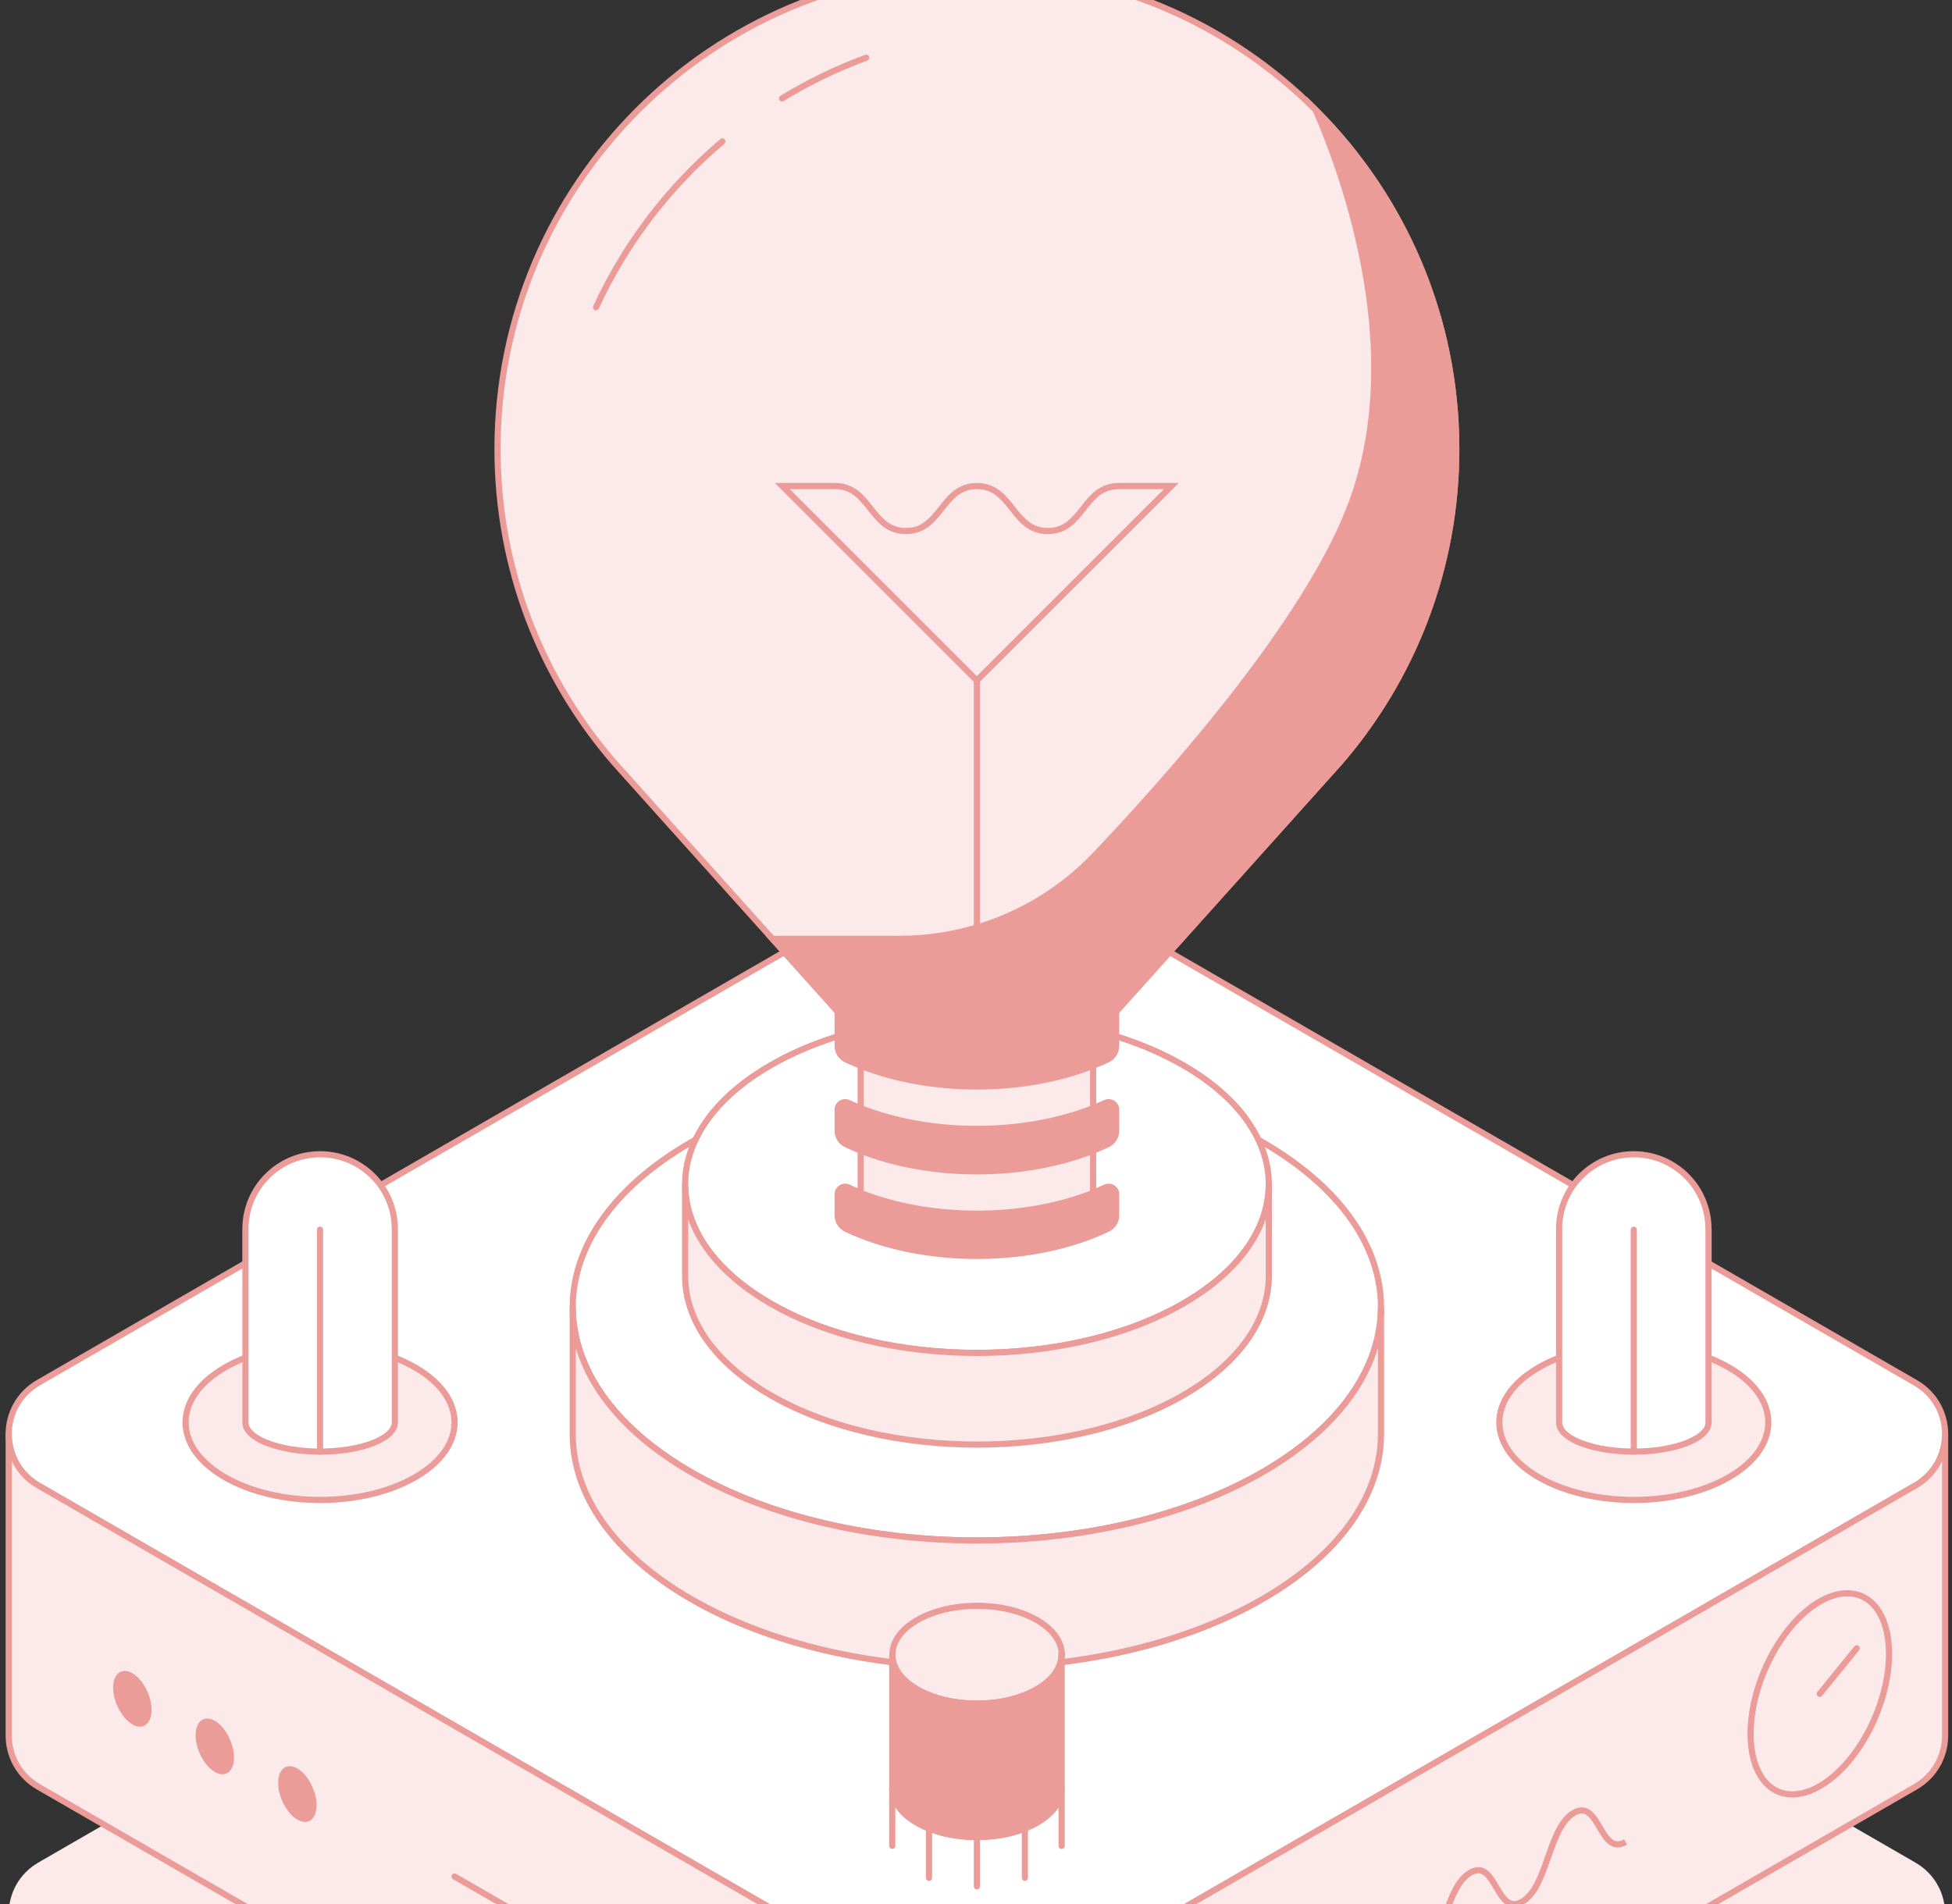 <svg width="246" height="240" viewBox="0 0 246 240" fill="none" xmlns="http://www.w3.org/2000/svg">
<rect x="0" y="0" width="246" height="240" fill="#333333" stroke="none"/>
<path d="M245.132 241.251C245.132 243.765 243.885 246.279 241.39 247.725L219.712 260.246L134.331 309.537C127.395 313.544 118.843 313.544 111.906 309.537L26.516 260.246L4.838 247.725C2.343 246.279 1.096 243.765 1.096 241.251C1.096 238.738 2.343 236.215 4.838 234.769L111.906 172.956C118.843 168.949 127.395 168.949 134.331 172.956L241.39 234.778C243.885 236.224 245.132 238.738 245.132 241.251Z" fill="#FBEAE9"/>
<path d="M245.132 180.771C245.132 183.285 243.885 185.798 241.39 187.244L219.712 199.765L134.331 249.057C127.395 253.063 118.843 253.063 111.906 249.057L26.516 199.765L4.838 187.244C2.343 185.798 1.096 183.285 1.096 180.771C1.096 178.257 2.343 175.734 4.838 174.288L111.906 112.476C118.843 108.469 127.395 108.469 134.331 112.476L241.39 174.298C243.885 175.744 245.132 178.257 245.132 180.771Z" fill="white" stroke="#EB9B98" stroke-width="0.777" stroke-linecap="round" stroke-linejoin="round"/>
<path d="M245.132 180.771V218.751C245.132 221.265 243.885 223.778 241.39 225.224L134.331 287.037C127.395 291.044 118.843 291.044 111.906 287.037L4.838 225.224C2.343 223.778 1.096 221.265 1.096 218.751V180.771C1.096 183.285 2.343 185.799 4.838 187.245L26.516 199.766L111.906 249.057C118.843 253.064 127.395 253.064 134.331 249.057L219.712 199.766L241.39 187.245C243.885 185.799 245.132 183.285 245.132 180.771Z" fill="#FBEAE9" stroke="#EB9B98" stroke-width="0.777" stroke-linecap="round" stroke-linejoin="round"/>
<path d="M222.85 179.288C222.85 179.996 222.718 180.705 222.453 181.395C221.782 183.162 220.261 184.835 217.889 186.205C211.274 190.023 200.539 190.023 193.914 186.205C191.542 184.835 190.011 183.153 189.35 181.395C189.085 180.705 188.953 179.996 188.953 179.288C188.953 176.783 190.607 174.279 193.914 172.37C200.529 168.552 211.264 168.552 217.889 172.37C221.196 174.279 222.85 176.783 222.85 179.288Z" fill="#FBEAE9" stroke="#EB9B98" stroke-width="0.777" stroke-miterlimit="10" stroke-linecap="round"/>
<path d="M215.309 154.906C215.309 149.709 211.094 145.494 205.897 145.494C200.699 145.494 196.484 149.709 196.484 154.906V179.297C196.484 179.561 196.56 179.826 196.702 180.091C197.07 180.752 197.921 181.385 199.244 181.896C202.92 183.332 208.883 183.332 212.559 181.896C213.882 181.376 214.723 180.752 215.101 180.091C215.252 179.826 215.318 179.561 215.318 179.297V154.906H215.309Z" fill="white" stroke="#EB9B98" stroke-width="0.777" stroke-linecap="round" stroke-linejoin="round"/>
<path d="M205.896 155.001V182.973" stroke="#EB9B98" stroke-width="0.777" stroke-linecap="round" stroke-linejoin="round"/>
<path d="M57.286 179.288C57.286 179.996 57.154 180.705 56.889 181.395C56.218 183.162 54.697 184.835 52.325 186.205C45.71 190.023 34.974 190.023 28.35 186.205C25.978 184.835 24.447 183.153 23.786 181.395C23.521 180.705 23.389 179.996 23.389 179.288C23.389 176.783 25.042 174.279 28.35 172.37C34.965 168.552 45.7 168.552 52.325 172.37C55.632 174.279 57.286 176.783 57.286 179.288Z" fill="#FBEAE9" stroke="#EB9B98" stroke-width="0.777" stroke-miterlimit="10" stroke-linecap="round"/>
<path d="M49.754 154.906C49.754 149.709 45.54 145.494 40.342 145.494C35.145 145.494 30.93 149.709 30.93 154.906V179.297C30.93 179.561 31.006 179.826 31.147 180.091C31.516 180.752 32.366 181.385 33.689 181.896C37.365 183.332 43.328 183.332 47.004 181.896C48.327 181.376 49.168 180.752 49.546 180.091C49.698 179.826 49.764 179.561 49.764 179.297V154.906H49.754Z" fill="white" stroke="#EB9B98" stroke-width="0.777" stroke-linecap="round" stroke-linejoin="round"/>
<path d="M40.332 155.001V182.973" stroke="#EB9B98" stroke-width="0.777" stroke-linecap="round" stroke-linejoin="round"/>
<path d="M174.039 164.764C174.039 166.89 173.642 169.016 172.849 171.105C170.826 176.406 166.262 181.443 159.118 185.563C139.235 197.045 106.982 197.045 87.099 185.563C79.965 181.443 75.381 176.406 73.368 171.105C72.575 169.026 72.178 166.89 72.178 164.764C72.178 157.241 77.148 149.719 87.099 143.974C106.982 132.492 139.235 132.492 159.118 143.974C169.059 149.719 174.039 157.241 174.039 164.764Z" fill="white" stroke="#EB9B98" stroke-width="0.777" stroke-miterlimit="10" stroke-linecap="round"/>
<path d="M174.039 164.764V180.772C174.039 188.294 169.059 195.816 159.118 201.562C139.235 213.044 106.982 213.044 87.099 201.562C77.148 195.816 72.178 188.294 72.178 180.772V164.764C72.178 166.89 72.575 169.016 73.368 171.105C75.381 176.406 79.955 181.443 87.099 185.563C106.982 197.045 139.235 197.045 159.118 185.563C166.252 181.443 170.826 176.406 172.849 171.105C173.642 169.026 174.039 166.89 174.039 164.764Z" fill="#FBEAE9" stroke="#EB9B98" stroke-width="0.777" stroke-miterlimit="10" stroke-linecap="round"/>
<path d="M159.901 149.294C159.901 150.824 159.617 152.365 159.041 153.867C157.585 157.695 154.278 161.333 149.128 164.31C134.764 172.607 111.479 172.607 97.115 164.31C91.955 161.333 88.647 157.695 87.202 153.867C86.625 152.365 86.342 150.824 86.342 149.294C86.342 143.86 89.933 138.426 97.115 134.278C111.479 125.98 134.764 125.98 149.128 134.278C156.31 138.426 159.901 143.86 159.901 149.294Z" fill="white" stroke="#EB9B98" stroke-width="0.777" stroke-miterlimit="10" stroke-linecap="round"/>
<path d="M159.901 149.294V160.851C159.901 166.285 156.31 171.719 149.128 175.867C134.764 184.164 111.479 184.164 97.115 175.867C89.923 171.719 86.342 166.285 86.342 160.851V149.294C86.342 150.825 86.625 152.365 87.202 153.868C88.657 157.695 91.965 161.333 97.115 164.31C111.479 172.607 134.764 172.607 149.128 164.31C154.287 161.333 157.585 157.695 159.041 153.868C159.617 152.365 159.901 150.825 159.901 149.294Z" fill="#FBEAE9" stroke="#EB9B98" stroke-width="0.777" stroke-miterlimit="10" stroke-linecap="round"/>
<path d="M183.527 56.608C183.527 71.709 177.98 85.534 168.823 96.118L148.505 118.76L140.416 127.776C139.566 128.22 138.687 128.626 137.761 128.976C128.963 132.463 117.263 132.463 108.466 128.976C107.539 128.626 106.66 128.22 105.81 127.776L97.721 118.76L97.343 118.345L77.403 96.118C68.237 85.534 62.699 71.709 62.699 56.608C62.699 23.24 89.745 -3.815 123.113 -3.815C139.792 -3.815 154.884 2.941 165.818 13.866C176.761 24.809 183.527 39.91 183.527 56.608Z" fill="#FBEAE9" stroke="#EB9B98" stroke-width="0.777" stroke-linecap="round" stroke-linejoin="round"/>
<path d="M183.528 56.608C183.528 71.709 177.981 85.534 168.824 96.118L148.506 118.76L140.417 127.776C139.566 128.22 138.688 128.626 137.761 128.976C128.963 132.463 117.264 132.463 108.466 128.976C107.54 128.626 106.661 128.22 105.811 127.776L97.722 118.76L97.344 118.344H113.399C116.716 118.344 119.986 117.853 123.114 116.918C128.689 115.254 133.811 112.164 137.913 107.874C138.3 107.458 138.707 107.042 139.113 106.608C150.047 95.012 165.318 77.029 170.354 63.364C177.262 44.653 169.91 23.325 165.818 13.865C176.762 24.808 183.528 39.91 183.528 56.608Z" fill="#EB9B98" stroke="#EB9B98" stroke-width="0.777" stroke-miterlimit="10" stroke-linecap="round"/>
<path d="M105.233 61.267C109.703 61.267 109.703 66.937 114.173 66.937C118.643 66.937 118.643 61.267 123.113 61.267C127.582 61.267 127.582 66.937 132.052 66.937C136.522 66.937 136.522 61.267 140.992 61.267H147.617L123.103 85.78L98.59 61.267H105.214H105.233Z" stroke="#EB9B98" stroke-width="0.777" stroke-miterlimit="10"/>
<path d="M123.113 85.78V124.951" stroke="#EB9B98" stroke-width="0.777" stroke-linecap="round" stroke-linejoin="round"/>
<path d="M98.561 12.401C101.896 10.369 105.431 8.65 109.154 7.279" stroke="#EB9B98" stroke-width="0.777" stroke-miterlimit="10" stroke-linecap="round"/>
<path d="M75.115 38.729C78.848 30.639 84.31 23.514 91.039 17.825" stroke="#EB9B98" stroke-width="0.777" stroke-miterlimit="10" stroke-linecap="round"/>
<path d="M140.662 127.653V131.84C140.662 132.577 140.227 133.248 139.556 133.56C138.97 133.834 138.375 134.089 137.76 134.325C128.962 137.812 117.263 137.812 108.465 134.325C107.851 134.089 107.246 133.834 106.67 133.56C105.999 133.248 105.564 132.577 105.564 131.84V127.663C106.491 128.154 107.445 128.608 108.456 128.986C117.254 132.473 128.953 132.473 137.751 128.986C138.762 128.598 139.726 128.154 140.652 127.653H140.662Z" fill="#EB9B98" stroke="#EB9B98" stroke-width="0.777" stroke-miterlimit="10" stroke-linecap="round"/>
<path d="M140.662 139.872V142.537C140.662 143.274 140.227 143.945 139.556 144.257C138.97 144.531 138.375 144.786 137.76 145.032C128.962 148.519 117.263 148.519 108.465 145.032C107.851 144.796 107.256 144.531 106.67 144.257C105.999 143.945 105.564 143.274 105.564 142.537V139.872C105.564 139.183 106.273 138.729 106.897 139.012C107.407 139.249 107.927 139.466 108.465 139.674C117.263 143.161 128.962 143.161 137.76 139.674C138.29 139.466 138.819 139.239 139.329 139.012C139.953 138.729 140.662 139.183 140.662 139.872Z" fill="#EB9B98" stroke="#EB9B98" stroke-width="0.777" stroke-miterlimit="10" stroke-linecap="round"/>
<path d="M140.662 150.532V153.197C140.662 153.934 140.227 154.605 139.556 154.916C138.97 155.19 138.375 155.446 137.76 155.691C128.962 159.178 117.263 159.178 108.465 155.691C107.851 155.455 107.256 155.19 106.67 154.916C105.999 154.605 105.564 153.934 105.564 153.197V150.532C105.564 149.842 106.273 149.388 106.897 149.672C107.407 149.908 107.927 150.125 108.465 150.333C117.263 153.82 128.962 153.82 137.76 150.333C138.29 150.125 138.819 149.898 139.329 149.672C139.953 149.388 140.662 149.842 140.662 150.532Z" fill="#EB9B98" stroke="#EB9B98" stroke-width="0.777" stroke-miterlimit="10" stroke-linecap="round"/>
<path d="M137.76 145.032V150.371C128.962 153.859 117.263 153.859 108.465 150.371V145.032C117.263 148.519 128.962 148.519 137.76 145.032Z" fill="#FBEAE9" stroke="#EB9B98" stroke-width="0.777" stroke-linecap="round" stroke-linejoin="round"/>
<path d="M137.76 134.335V139.684C128.962 143.171 117.263 143.171 108.465 139.684V134.335C117.263 137.822 128.962 137.822 137.76 134.335Z" fill="#FBEAE9" stroke="#EB9B98" stroke-width="0.777" stroke-linecap="round" stroke-linejoin="round"/>
<path d="M133.792 208.573C133.792 209.017 133.707 209.461 133.546 209.905C133.121 211.021 132.166 212.069 130.673 212.939C126.506 215.349 119.749 215.349 115.581 212.939C114.088 212.079 113.124 211.021 112.709 209.905C112.538 209.471 112.463 209.027 112.463 208.573C112.463 206.995 113.502 205.417 115.591 204.216C119.758 201.807 126.515 201.807 130.683 204.216C132.771 205.417 133.811 206.995 133.811 208.573H133.792Z" fill="#FBEAE9" stroke="#EB9B98" stroke-width="0.777" stroke-linecap="round" stroke-linejoin="round"/>
<path d="M133.793 208.573V225.413C133.793 226.991 132.753 228.569 130.665 229.77C126.497 232.179 119.741 232.179 115.573 229.77C113.485 228.569 112.445 226.991 112.445 225.413V208.573C112.445 209.017 112.53 209.462 112.691 209.906C113.116 211.021 114.071 212.07 115.564 212.939C119.731 215.349 126.488 215.349 130.655 212.939C132.149 212.079 133.113 211.021 133.528 209.906C133.698 209.471 133.774 209.027 133.774 208.573H133.793Z" fill="#EB9B98" stroke="#EB9B98" stroke-width="0.777" stroke-miterlimit="10"/>
<path d="M133.793 232.671V225.413" stroke="#EB9B98" stroke-width="0.777" stroke-linecap="round" stroke-linejoin="round"/>
<path d="M129.162 236.696V230.487" stroke="#EB9B98" stroke-width="0.777" stroke-linecap="round" stroke-linejoin="round"/>
<path d="M117.076 236.696V230.487" stroke="#EB9B98" stroke-width="0.777" stroke-linecap="round" stroke-linejoin="round"/>
<path d="M123.115 237.773V231.574" stroke="#EB9B98" stroke-width="0.777" stroke-linecap="round" stroke-linejoin="round"/>
<path d="M112.445 232.671V225.413" stroke="#EB9B98" stroke-width="0.777" stroke-linecap="round" stroke-linejoin="round"/>
<path d="M146.191 258.611C149.452 256.731 149.452 264.158 152.712 262.278C155.972 260.397 155.972 252.97 159.232 251.089C162.492 249.208 162.493 256.636 165.753 254.756C169.013 252.875 169.013 245.447 172.264 243.567C175.515 241.686 175.524 249.114 178.784 247.233C182.045 245.353 182.045 237.925 185.305 236.045C188.565 234.164 188.565 241.592 191.825 239.711C195.086 237.831 195.086 230.403 198.346 228.513C201.606 226.632 201.606 234.06 204.866 232.18" stroke="#EB9B98" stroke-width="0.777" stroke-miterlimit="10"/>
<path d="M238.064 208.47C238.064 202.044 234.161 199.095 229.341 201.874C224.522 204.652 220.619 212.117 220.619 218.543C220.619 224.969 224.522 227.918 229.341 225.14C234.161 222.361 238.064 214.896 238.064 208.47Z" fill="#FBEAE9" stroke="#EB9B98" stroke-width="0.777" stroke-linecap="round" stroke-linejoin="round"/>
<path d="M229.332 213.507L233.991 207.771" stroke="#EB9B98" stroke-width="0.777" stroke-linecap="round" stroke-linejoin="round"/>
<path d="M19.098 215.528C19.098 217.305 18.012 218.127 16.679 217.352C15.347 216.577 14.26 214.508 14.26 212.731C14.26 210.954 15.347 210.132 16.679 210.907C18.012 211.682 19.098 213.752 19.098 215.528Z" fill="#EB9B98"/>
<path d="M29.493 221.529C29.493 223.306 28.406 224.128 27.074 223.353C25.741 222.578 24.654 220.509 24.654 218.732C24.654 216.955 25.741 216.133 27.074 216.908C28.406 217.683 29.493 219.753 29.493 221.529Z" fill="#EB9B98"/>
<path d="M39.897 227.539C39.897 229.316 38.81 230.138 37.478 229.363C36.145 228.588 35.059 226.518 35.059 224.742C35.059 222.965 36.145 222.143 37.478 222.918C38.81 223.693 39.897 225.762 39.897 227.539Z" fill="#EB9B98"/>
<path d="M57.285 236.536L66.612 241.913" stroke="#EB9B98" stroke-width="0.777" stroke-linecap="round" stroke-linejoin="round"/>
</svg>
